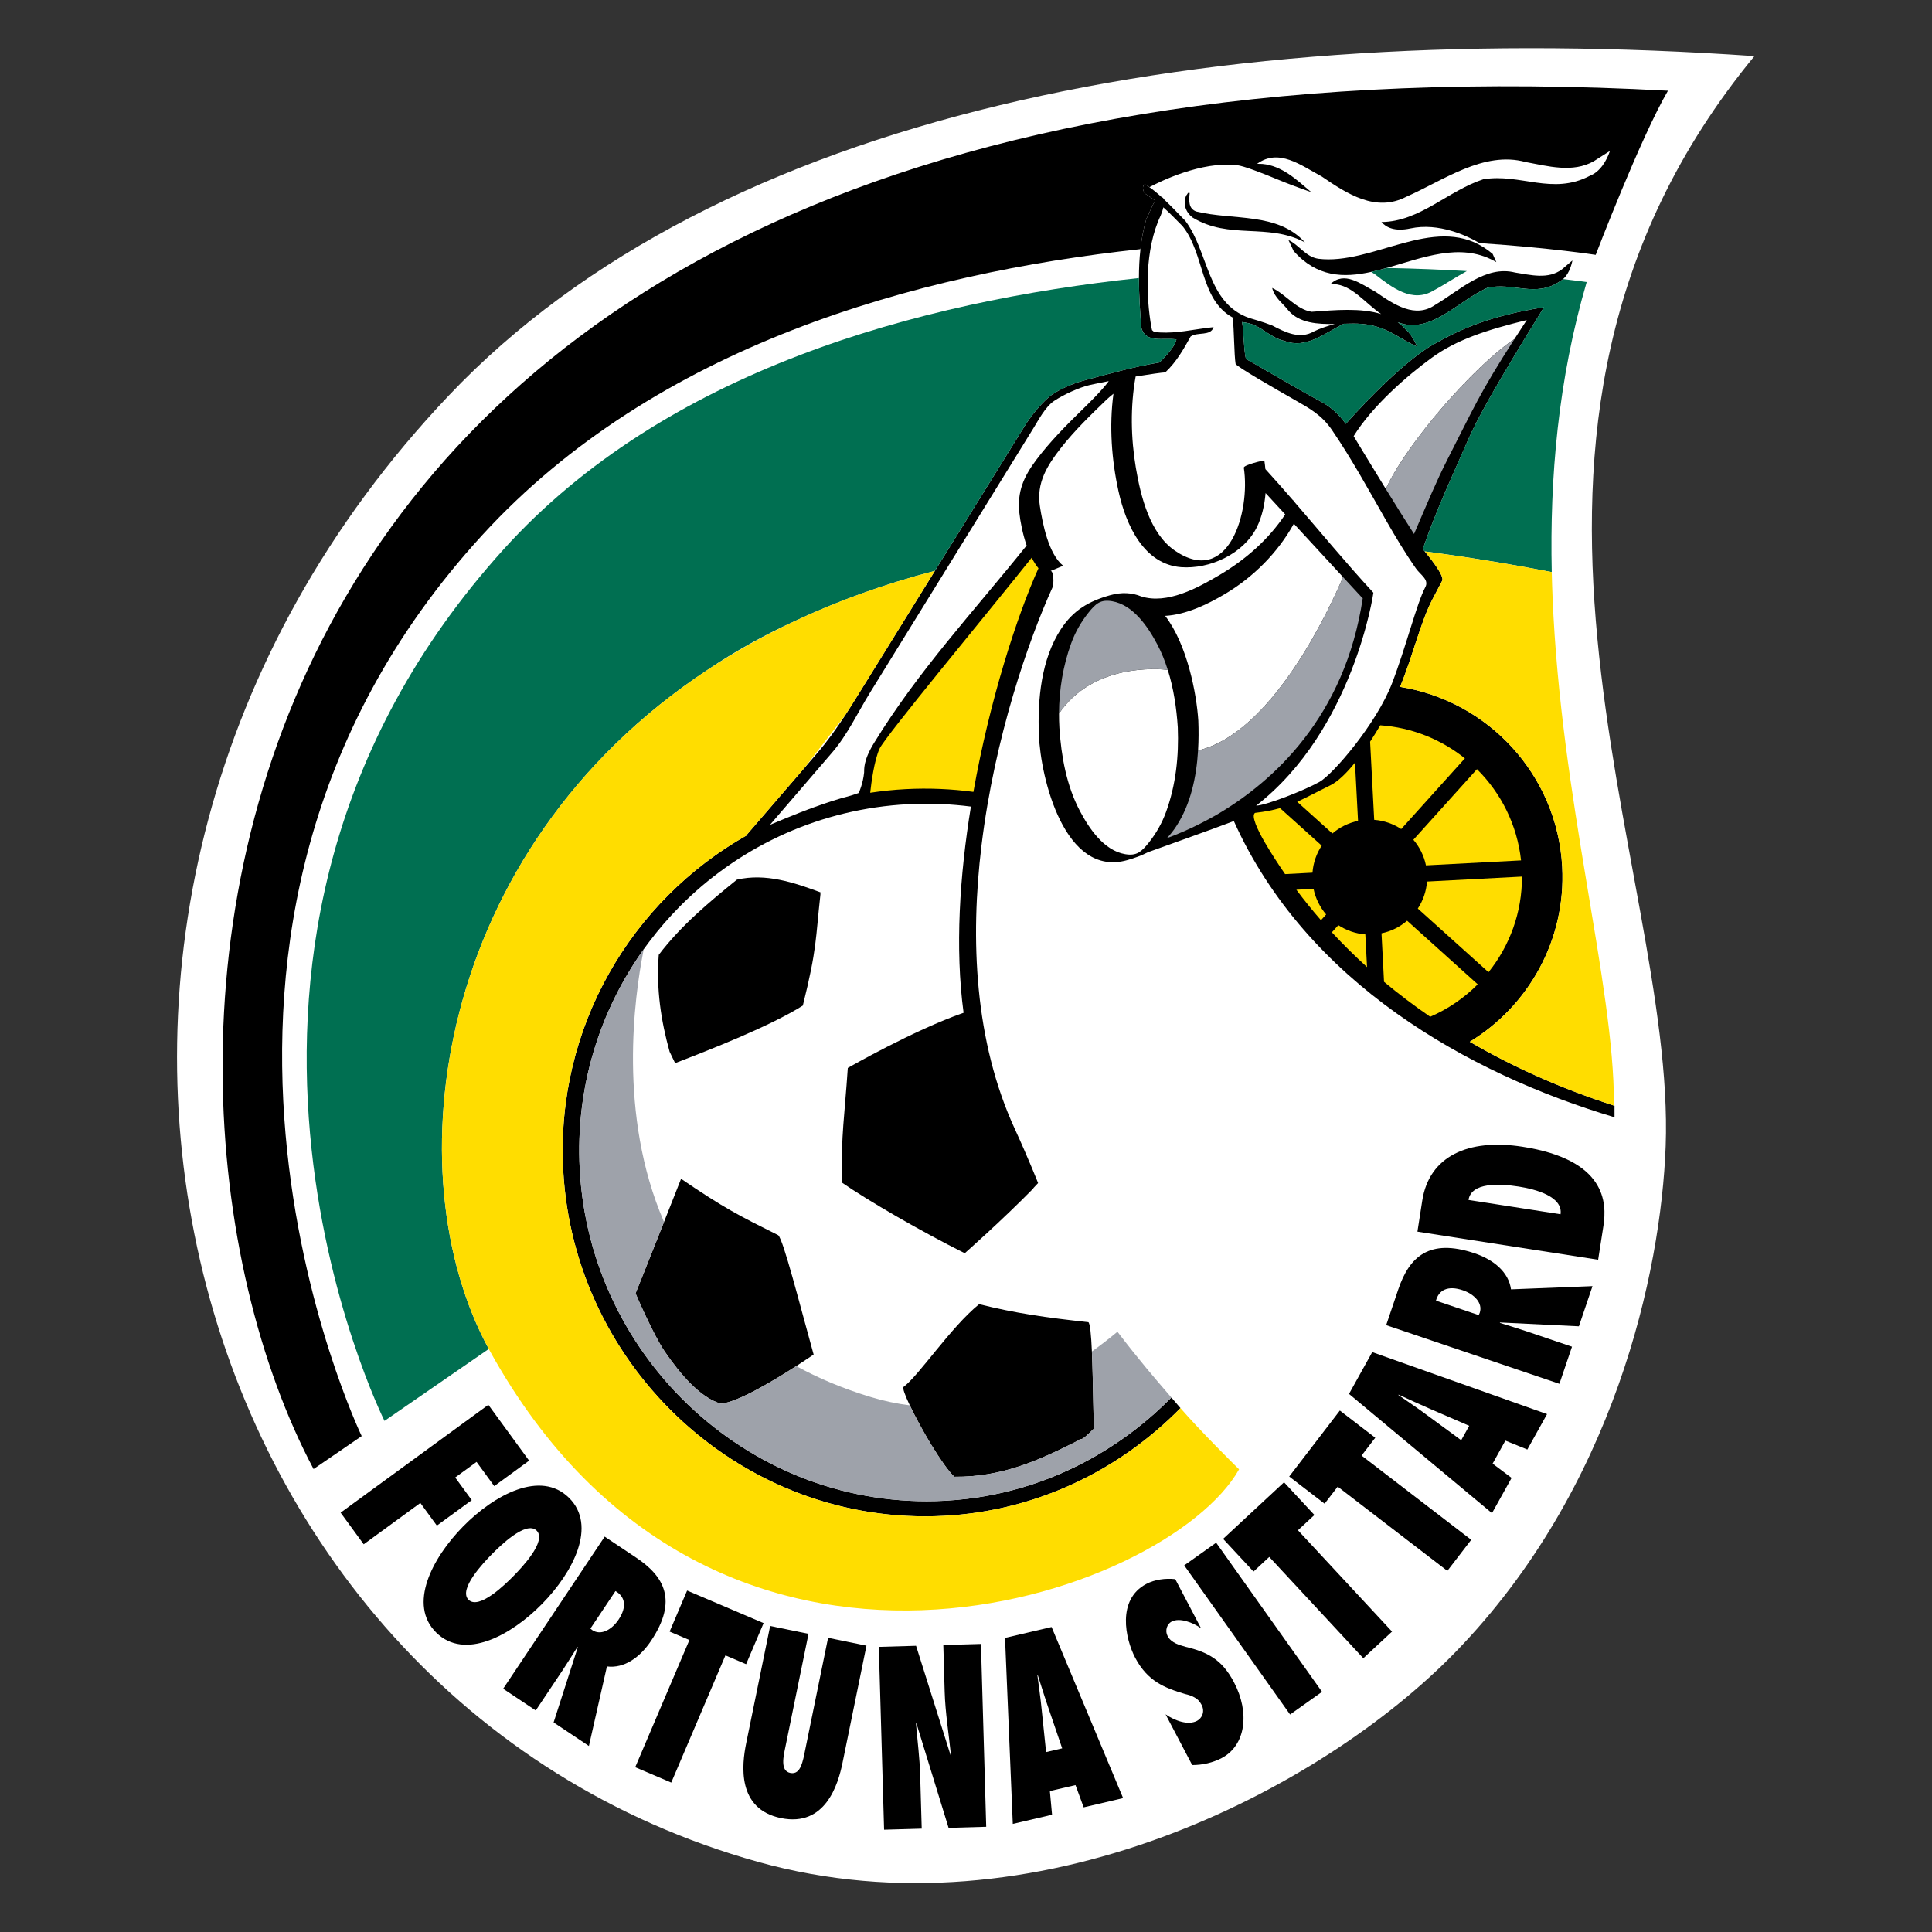 <?xml version="1.0" encoding="UTF-8" standalone="no"?>
<svg
   xmlns:dc="http://purl.org/dc/elements/1.1/"
   xmlns:cc="http://creativecommons.org/ns#"
   xmlns:rdf="http://www.w3.org/1999/02/22-rdf-syntax-ns#"
   xmlns:svg="http://www.w3.org/2000/svg"
   xmlns="http://www.w3.org/2000/svg"
   xmlns:sodipodi="http://sodipodi.sourceforge.net/DTD/sodipodi-0.dtd"
   xmlns:inkscape="http://www.inkscape.org/namespaces/inkscape"
   version="1.1"
   id="Layer_1"
   x="0px"
   y="0px"
   viewBox="0 0 1000 1000"
   xml:space="preserve"
   sodipodi:docname="Fortuna Sittard.svg"
   width="1000"
   height="1000"
   inkscape:version="1.0.1 (3bc2e813f5, 2020-09-07)"><rect x="0" y="0" width="1000" height="1000" fill="#333333" stroke="none"/><defs
   id="defs95" /><sodipodi:namedview
   pagecolor="#ffffff"
   bordercolor="#666666"
   borderopacity="1"
   objecttolerance="10"
   gridtolerance="10"
   guidetolerance="10"
   inkscape:pageopacity="0"
   inkscape:pageshadow="2"
   inkscape:window-width="1920"
   inkscape:window-height="1017"
   id="namedview93"
   showgrid="false"
   inkscape:zoom="0.845"
   inkscape:cx="500"
   inkscape:cy="500"
   inkscape:window-x="-8"
   inkscape:window-y="-8"
   inkscape:window-maximized="1"
   inkscape:current-layer="Layer_1" />












































<g
   id="g967"
   transform="matrix(1.678,0,0,1.678,-23.327,-164.103)"><path
     style="fill:#ffffff"
     d="M 555.074,115.105 C 387.869,103.534 235.355,132.258 152.311,219.831 1.603,378.754 66.707,621.666 247.823,672.14 c 85.684,23.879 173.785,-22.36 214.916,-64.619 49.135,-50.468 63.514,-117.284 64.955,-156.152 3.199,-85.981 -68.52,-219.816 27.38,-336.264"
     id="path2" /><path
     d="m 370.272,159.712 c -0.928,-0.705 -1.926,-1.401 -3.062,-2.126 -0.708,-0.602 -1.216,-2.491 -0.129,-2.939 0.445,0.257 0.908,0.553 1.367,0.882 3.173,-1.689 16.026,-8.07 26.989,-6.792 2.086,0.24 7.282,2.226 12.458,4.377 3.401,1.41 6.997,2.742 10.473,3.946 -4.646,-3.964 -9.069,-8.15 -15.081,-8.697 l -1.621,-0.034 c 6.72,-4.891 13.455,0.431 19.941,3.904 7.884,5.393 16.696,11.12 26.076,6.258 11.52,-5.065 23.873,-14.236 36.814,-10.718 6.826,1.253 14.533,3.456 21.062,-0.268 l 4.942,-3.156 c -0.999,3.022 -3.045,6.446 -6.172,7.662 -11.557,6.101 -21.499,-0.819 -32.896,1.087 -10.941,3.57 -19.584,13.061 -31.401,13.184 1.387,1.607 3.998,3.039 8.932,1.975 8.789,-1.88 17.49,2.286 21.342,4.526 22.207,1.489 35.807,3.627 35.807,3.627 0,0 13.851,-36.209 22.289,-50.634 C 64.382,100.717 44.033,425.473 110.626,550.938 l 14.844,-10.161 c 0,0 -75.02,-155.516 37.239,-277.979 53.424,-58.284 133.555,-80.69 202.977,-88.152 0.357,-3.167 0.928,-6.324 1.835,-9.422 0.719,-1.041 1.589,-3.923 2.751,-5.512"
     id="path4" /><path
     d="m 209.942,496.754 c 0,0 5.439,12.767 9.034,17.998 4.563,6.64 10.818,14.179 17.281,16.025 5.165,-0.391 16.502,-7.239 23.253,-11.594 3.191,-2.057 5.365,-3.567 5.365,-3.567 -4.389,-15.789 -9.305,-35.304 -10.917,-36.805 -12.208,-6.101 -16.645,-8.321 -29.974,-17.398 l -5.259,13.306 -1.024,2.585 c -3.944,9.999 -7.759,19.45 -7.759,19.45"
     id="path6" /><path
     d="m 346.436,542.171 c 1.495,-1.267 0.006,1.193 4.997,-3.804 -0.305,-0.976 -0.311,-14.339 -0.725,-23.69 -0.223,-5.019 -0.563,-8.883 -1.13,-9.043 -12.798,-1.372 -22.563,-2.774 -33.661,-5.55 -8.866,7.251 -18.468,21.898 -23.299,25.525 -0.394,0.283 0.431,2.542 1.92,5.676 3.332,7.025 9.981,18.445 13.728,22.032 14.651,0.118 25.826,-4.913 38.17,-11.146"
     id="path8" /><path
     style="fill:#ffffff"
     d="m 339.025,221.486 c -2.7,1.823 -4.957,6.135 -6.132,8.041 -16.865,27.291 -33.732,54.589 -50.597,81.88 -3.707,6.001 -6.991,13.021 -11.608,18.397 -6.421,7.471 -12.844,14.944 -19.268,22.412 5.893,-2.454 11.726,-4.931 19.276,-7.368 4.015,-1.298 5.031,-1.321 8.11,-2.454 0,0 1.316,-2.899 1.644,-6.307 0.074,-0.813 -0.405,-3.473 3.014,-9.046 13.768,-22.455 30.681,-40.495 47.115,-60.978 -1.232,-3.584 -1.963,-7.422 -2.249,-10.093 -0.702,-6.48 1.35,-11.186 5.236,-16.339 4.184,-5.547 9.063,-10.504 14.037,-15.335 1.612,-1.561 6.144,-5.993 8.224,-8.809 -0.006,-0.034 0.017,-0.068 0.034,-0.111 -2.208,0.417 -4.237,0.819 -5.784,1.176 -3.338,0.764 -8.218,3.027 -11.052,4.934"
     id="path10" /><path
     style="fill:#ffffff"
     d="m 381.697,164.851 c -2.009,-1.587 -3.044,-4.215 -1.869,-6.803 0.351,-0.2 0.408,-1.087 1.044,-0.708 -0.257,2.209 -0.442,4.862 2.063,5.704 11.374,2.782 25.014,0.157 33.495,9.525 -11.485,-6.131 -23.312,-0.713 -34.733,-7.718"
     id="path12" /><path
     style="fill:#ffffff"
     d="m 428.176,275.806 c -5.057,-5.487 -10.116,-10.975 -15.178,-16.462 -4.942,8.952 -12.536,16.525 -21.325,21.727 -5.347,3.156 -11.873,6.329 -18.368,6.697 6.82,8.878 9.696,24.001 10.227,32.317 0.117,2.976 0.111,6.078 -0.074,9.2 22.92,-5.359 40.541,-43.648 44.718,-53.479"
     id="path14" /><path
     d="m 382.936,163.045 c -2.505,-0.842 -2.32,-3.496 -2.063,-5.704 -0.637,-0.38 -0.694,0.508 -1.044,0.708 -1.176,2.588 -0.14,5.216 1.869,6.803 11.42,7.005 23.248,1.586 34.734,7.719 -8.482,-9.369 -22.122,-6.744 -33.496,-9.526"
     id="path16" /><path
     d="m 420.532,177.612 c -3.887,-0.582 -5.973,-4.329 -9.197,-5.784 l 1.584,3.364 c 7.194,8.13 15.38,8.353 23.93,6.483 1.589,-0.351 3.19,-0.773 4.8,-1.227 11.061,-3.122 22.523,-7.89 33.053,-2.217 0.257,0.134 0.502,0.277 0.759,0.422 l -0.229,-0.497 -0.904,-2.035 c -0.888,-0.759 -1.789,-1.41 -2.694,-1.986 -15.738,-10.034 -34.503,5.529 -51.102,3.477"
     id="path18" /><path
     style="fill:#ffffff"
     d="m 373.79,356.391 c 2.882,-1.03 7.616,-2.965 13.192,-6.038 -5.893,3.216 -10.684,5.108 -13.143,5.984 -0.017,0.017 -0.031,0.034 -0.049,0.054"
     id="path20" /><path
     d="m 420.917,338.981 c -4.937,2.751 -16.514,7.24 -19.547,7.333 30.045,-23.371 36.226,-65.723 36.169,-65.689 -8.521,-9.234 -16.434,-18.85 -24.609,-28.301 0.006,-0.123 0.017,-0.229 0.051,-0.291 -0.034,0.068 -0.08,0.14 -0.117,0.208 -2.834,-3.273 -5.705,-6.532 -8.638,-9.742 -0.08,-0.893 -0.186,-1.763 -0.32,-2.616 -0.031,-0.188 -6.463,1.338 -6.335,2.191 2.109,13.568 -4.706,36.956 -21.313,25.539 -7.645,-5.262 -10.487,-16.61 -11.988,-25.511 -1.544,-9.128 -1.747,-18.982 -0.069,-28.162 4.358,-0.708 8.11,-1.236 9.146,-1.276 0.034,0 0.051,-0.023 0.057,-0.057 3.418,-3.196 5.627,-7.171 7.75,-10.995 2.092,-1.535 6.184,-0.005 7.088,-2.896 -2.759,0.251 -5.793,0.816 -8.883,1.227 -2.514,0.331 -5.062,0.548 -7.539,0.414 -0.647,-0.029 -1.284,-0.077 -1.918,-0.163 l -0.642,-0.562 -0.18,-0.788 c -1.761,-9.854 -2.1,-24.173 2.822,-34.511 0.197,-0.431 0.596,-1.484 0.847,-2.577 1.875,1.661 3.647,3.484 5.913,5.787 6.909,8.561 5.29,22.62 15.489,28.208 0.436,3.875 0.425,11.385 0.876,14.259 0.117,0.779 12.727,8.007 18.086,11.052 4.768,2.711 8.492,4.757 11.643,9.368 6.035,8.843 11.36,18.537 16.668,27.842 2.905,5.071 5.89,10.082 9.24,14.867 1.39,1.986 4.132,3.441 2.891,5.767 -2.622,4.917 -5.935,18.403 -10.244,29.606 -4.842,12.592 -18.279,28.177 -22.394,30.469 m -37.459,-9.696 c 0.186,-3.122 0.191,-6.224 0.074,-9.2 -0.531,-8.315 -3.407,-23.439 -10.227,-32.317 6.495,-0.368 13.021,-3.541 18.368,-6.697 8.789,-5.202 16.382,-12.775 21.325,-21.727 5.063,5.487 10.122,10.975 15.178,16.462 -4.177,9.831 -21.798,48.12 -44.718,53.479 z m -9.882,18.987 c -1.253,3.441 -3.082,6.658 -5.359,9.497 -1.087,1.361 -2,2.354 -3.047,2.962 l -0.146,0.094 c -1.081,0.579 -2.32,0.748 -4.055,0.451 -6.558,-1.11 -11.103,-7.907 -13.974,-13.337 -4.12,-7.796 -5.744,-16.854 -6.312,-25.58 -0.091,-1.484 -0.123,-2.973 -0.117,-4.466 10.461,-15.432 30.402,-13.842 33.54,-13.486 1.812,5.744 2.711,11.822 3.096,17.761 0.346,8.911 -0.575,17.701 -3.626,26.104 z m 82.02,-140.152 c 7.593,-5.521 16.813,-8.538 29.249,-11.594 -1.384,2.109 -2.64,4.049 -3.798,5.85 -12.207,8.115 -33.118,31.897 -39.682,46.245 -5.102,-8.29 -9.816,-16.12 -9.916,-16.282 5.778,-9.352 16.551,-18.698 24.147,-24.219 z m 56.315,232.488 c 0,-0.608 -0.006,-1.21 0,-1.718 -0.06,-0.017 -0.111,-0.034 -0.171,-0.057 -15.894,-5.137 -30.815,-11.729 -44.467,-19.69 18.063,-11.015 29.694,-31.335 28.507,-53.901 -1.489,-28.484 -22.908,-51.258 -50.014,-55.57 0.043,-0.1 0.088,-0.205 0.123,-0.299 3.881,-9.477 6.232,-19.735 9.836,-26.658 1.007,-1.935 2.018,-3.864 3.033,-5.787 0.708,-1.35 -3.005,-6.161 -5.348,-9.018 -0.011,-0.006 -0.017,-0.017 -0.028,-0.028 -0.211,-0.257 -0.414,-0.508 -0.602,-0.73 4.143,-12.082 9.419,-23.22 14.159,-34.106 5.262,-12.087 23.359,-40.478 23.18,-40.472 -16.768,2.677 -25.902,6.803 -34.26,11.588 -8.199,4.7 -19.992,16.728 -26.835,24.384 -2.046,-2.831 -4.435,-5.179 -7.842,-6.968 -6.717,-3.536 -22.683,-13.061 -22.951,-13.001 -0.736,-3.182 -0.642,-8.218 -1.198,-11.443 l 1.164,0.197 c 4.668,0.685 7.2,4.589 11.98,5.653 6.645,2.528 12.319,-2.42 18.217,-5.313 2.003,-0.06 3.915,-0.1 5.616,0.045 7.742,0.674 11.243,4.472 16.97,6.974 -0.356,-1.181 -2.209,-4.377 -3.507,-5.29 -0.736,-0.853 -1.552,-1.578 -2.423,-2.22 9.993,3.958 18.471,-6.486 27.548,-10.561 7.725,-1.952 15.018,3.196 22.58,-2.12 0.317,-0.163 0.602,-0.374 0.871,-0.614 1.544,-1.327 2.468,-3.664 2.888,-5.753 l -1.044,0.885 -2.157,1.835 c -4.249,3.225 -9.702,1.752 -14.482,1.016 -9.14,-2.32 -17.059,5.482 -24.658,9.976 -6.147,4.243 -12.587,0 -18.359,-4.015 -4.694,-2.523 -9.674,-6.529 -13.985,-2.36 l 1.116,-0.031 c 5.599,0.277 9.659,5.898 14.576,9.234 -6.261,-1.946 -14.091,-1.256 -21.456,-0.699 -4.768,-0.756 -7.87,-5.308 -12.167,-7.365 0.719,3.088 3.256,4.651 5.122,7.094 3.413,3.784 8.889,4.121 14.182,4.035 -2.257,0.625 -4.686,1.419 -6.463,2.311 -4.306,2.503 -8.806,0.266 -12.847,-1.857 -2.494,-1.005 -7.06,-2.303 -7.06,-2.303 -13.112,-4.585 -12.458,-20.317 -19.718,-29.968 -1.938,-1.975 -4.283,-4.474 -6.666,-6.72 -0.117,-0.291 -0.317,-0.491 -0.614,-0.562 -1.281,-1.173 -2.565,-2.249 -3.807,-3.107 -0.459,-0.328 -0.921,-0.625 -1.367,-0.876 -1.087,0.442 -0.579,2.331 0.129,2.934 1.136,0.725 2.134,1.421 3.062,2.126 -1.162,1.589 -2.032,4.471 -2.751,5.51 -0.907,3.099 -1.478,6.255 -1.835,9.422 -0.334,2.968 -0.468,5.955 -0.474,8.918 -0.011,5.19 0.362,10.327 0.713,15.224 1.361,5.119 6.977,3.039 10.847,3.724 -0.417,2.577 -5.191,7.094 -5.273,7.105 -7.904,1.31 -16.223,3.664 -23.779,5.699 -2.705,0.736 -7.847,2.805 -10.372,5.048 -2.799,2.485 -5.51,5.833 -7.479,9.012 -8.458,13.643 -16.907,27.289 -25.365,40.929 -0.642,1.039 -1.284,2.08 -1.929,3.113 -0.097,0.157 -0.191,0.311 -0.286,0.462 -7.924,12.787 -15.849,25.574 -23.773,38.36 -1.344,2.174 -2.643,4.238 -3.952,6.246 -2.64,4.058 -5.348,7.856 -8.661,11.7 -1.25,1.455 -2.505,2.911 -3.764,4.366 -5.896,6.837 -11.788,13.677 -17.684,20.514 -0.071,0.08 -0.111,0.211 -0.14,0.363 -35.749,20.171 -58.997,59.362 -56.701,103.142 3.233,61.586 55.836,110.039 117.421,106.8 28.653,-1.495 54.192,-14.091 72.997,-33.224 -0.223,-0.251 -0.431,-0.497 -0.642,-0.748 -0.679,-0.799 -1.404,-1.644 -2.163,-2.52 -6.994,7.114 -14.967,13.272 -23.705,18.246 -6.03,3.43 -12.424,6.306 -19.122,8.515 -8.6,2.833 -17.695,4.588 -27.14,5.085 -59.029,3.096 -109.454,-43.346 -112.544,-102.377 -1.321,-25.16 6.167,-48.739 19.752,-67.76 0.516,-0.719 1.047,-1.439 1.578,-2.146 0.1,-0.134 0.2,-0.263 0.3,-0.391 2.793,-3.684 5.827,-7.171 9.063,-10.461 0.351,-0.351 0.696,-0.702 1.047,-1.047 0.262,-0.257 0.525,-0.508 0.788,-0.765 17.912,-17.321 41.913,-28.507 68.751,-29.917 0.345,-0.017 0.685,-0.028 1.027,-0.04 6.238,-0.268 12.373,0.005 18.363,0.776 -3.476,21.314 -4.936,43.719 -2.26,63.603 -15.378,5.339 -35.715,17.016 -35.715,17.016 -1.033,15.347 -2.009,19.729 -1.898,35.305 8.298,5.747 24.504,15.112 37.97,21.847 0,0 11.454,-10.076 21.17,-19.998 -0.011,-0.02 -0.017,-0.043 -0.028,-0.06 l 1.484,-1.584 c 0,0 -3.068,-7.767 -7.157,-16.645 -12.473,-27.075 -13.811,-58.521 -10.304,-87.445 4.055,-33.492 14.61,-63.583 21.855,-79.537 0.622,-1.361 0.34,-5.331 -0.565,-5.185 0.654,-0.203 3.268,-1.384 3.921,-1.589 -4.577,-3.669 -6.369,-13.104 -7.2,-18.408 -1.115,-7.165 2.249,-12.536 6.54,-18.012 4.223,-5.388 9.214,-10.182 14.131,-14.933 0.413,-0.402 1.167,-1.01 2.026,-1.724 -1.35,9.97 -0.57,20.455 1.567,30.128 2.331,10.547 7.896,22.469 19.256,23.365 8.737,0.682 19.298,-3.992 23.436,-12.39 1.53,-3.116 2.354,-6.757 2.66,-10.467 2.02,2.192 4.043,4.389 6.064,6.581 -5.137,7.739 -12.259,13.968 -20.272,18.702 -6.843,4.043 -16.183,9.12 -24.152,6.597 -2.799,-1.147 -5.987,-1.381 -9.608,-0.362 -6.552,1.846 -11.314,4.586 -15.161,10.461 -6.095,9.314 -7.222,21.732 -6.797,32.573 0.528,13.4 7.95,44.116 27.228,38.689 2.366,-0.668 4.494,-1.45 6.435,-2.454 4.803,-1.755 19.211,-6.837 26.461,-9.602 -0.302,0.14 -0.017,-0.083 -0.017,-0.077 22.324,49.809 72.321,77.968 117.456,91.436 0.004,-0.54 0.004,-1.182 -0.002,-1.821 z"
     id="path22" /><path
     d="m 266.71,372.947 c -7.844,-2.888 -16.616,-5.887 -25.499,-3.812 -8.421,6.809 -17.304,14.196 -24.112,23.196 -0.805,10.612 0.696,20.303 3.35,29.88 l 1.701,3.524 c 10.566,-4.066 29.354,-11.414 39.393,-17.76 4.438,-17.755 3.887,-20.529 5.431,-34.28 -0.118,-0.697 0.547,-0.403 -0.264,-0.748"
     id="path24" /><polyline
     points="118.97,564.392 164.539,531.128 177.109,548.35 166.356,556.2 160.903,548.735 154.317,553.546 159.419,560.528   148.659,568.384 143.562,561.399 126.096,574.151 118.97,564.392 "
     id="polyline26" /><polyline
     points="209.842,642.914 226.555,603.683 220.454,601.081 225.848,588.417 249.446,598.47 244.047,611.134 237.67,608.417   220.956,647.653 209.842,642.914 "
     id="polyline28" /><path
     d="m 281.175,605.424 -7.388,36.134 c -1.361,6.675 -5.265,19.852 -18.959,17.059 -13.697,-2.805 -12.113,-16.457 -10.752,-23.125 l 7.388,-36.141 11.834,2.42 -7.103,34.742 c -0.297,1.47 -0.742,3.361 -0.694,4.905 0.035,1.607 0.548,2.934 2.175,3.265 1.681,0.345 2.676,-0.671 3.264,-2.078 0.662,-1.475 0.996,-3.39 1.281,-4.783 l 7.111,-34.819 11.843,2.421"
     id="path30" /><path
     d="m 284.985,605.797 11.488,-0.334 10.627,33.687 0.114,-0.157 c -0.659,-6.495 -1.735,-12.904 -1.92,-19.41 l -0.416,-14.359 11.608,-0.331 1.624,56.394 -11.605,0.334 -9.936,-32.279 -0.117,0.154 c 0.451,5.299 1.133,10.519 1.287,15.832 l 0.479,16.534 -11.608,0.331 -1.625,-56.396"
     id="path32" /><path
     d="m 373.439,626.608 c 2.928,2.012 6.962,3.442 9.69,2.012 1.467,-0.768 2.554,-2.776 1.41,-4.962 -0.633,-1.198 -1.398,-1.889 -2.303,-2.337 -0.853,-0.485 -1.801,-0.756 -2.793,-0.99 -3.173,-0.95 -6.021,-1.909 -8.638,-3.581 -2.531,-1.624 -4.829,-3.969 -6.746,-7.608 -3.062,-5.827 -5.69,-17.972 3.438,-22.763 2.565,-1.353 5.867,-1.818 8.923,-1.478 l 7.964,15.169 c -2.577,-1.858 -6.643,-3.356 -9.112,-2.063 -1.255,0.662 -2.183,2.588 -1.172,4.506 0.553,1.064 1.512,1.74 2.505,2.231 0.996,0.491 2.128,0.745 3.022,1.036 3.296,0.802 6.055,1.718 8.446,3.336 2.443,1.598 4.512,3.886 6.498,7.662 4.874,9.277 3.63,19.393 -3.815,23.308 -2.731,1.43 -5.893,2.16 -9.106,2.16 l -8.211,-15.638"
     id="path34" /><polyline
     points="411.843,626.66 379.186,580.658 389.04,573.661 421.696,619.66 411.843,626.66 "
     id="polyline36" /><polyline
     points="434.434,609.299 405.414,578.049 400.557,582.561 391.183,572.477 409.979,555.018 419.345,565.105   414.268,569.823 443.294,601.075 434.434,609.299 "
     id="polyline38" /><polyline
     points="460.353,582.35 426.533,556.368 422.489,561.627 411.574,553.243 427.195,532.897 438.118,541.29 433.892,546.783   467.718,572.768 460.353,582.35 "
     id="polyline40" /><path
     d="m 172.309,583.917 c -2.465,2.508 -10.618,10.544 -13.874,7.348 -3.248,-3.196 4.654,-11.482 7.12,-13.991 2.466,-2.509 10.618,-10.544 13.874,-7.348 3.25,3.204 -4.652,11.485 -7.12,13.991 m 17.084,-24.125 c -8.737,-8.601 -22.968,-0.976 -32.622,8.837 -9.654,9.816 -17.042,24.169 -8.298,32.768 8.735,8.603 22.965,0.976 32.622,-8.843 9.653,-9.81 17.042,-24.164 8.298,-32.762 z"
     id="path42" /><path
     d="m 204.697,597.399 c -2.032,3.045 -5.416,5.014 -8.076,3.239 l -0.602,-0.485 7.728,-11.577 c 2.885,1.653 3.692,4.714 0.95,8.823 m 5.436,-19.133 -9.708,-6.481 -31.318,46.921 10.047,6.708 8.35,-12.504 c 1.538,-2.303 2.976,-4.677 4.466,-7.008 l 0.18,-0.057 -7.48,23.257 10.887,7.265 5.559,-24.538 c 5.319,0.67 10.17,-2.748 13.617,-7.913 8.269,-12.384 4.121,-19.829 -4.6,-25.65 z"
     id="path44" /><path
     d="m 336.582,638.251 -1.37,-13.126 c -0.336,-3.53 -0.864,-7.094 -1.318,-10.601 l 0.117,-0.031 c 1.085,3.361 2.131,6.803 3.284,10.148 l 4.246,12.453 -4.959,1.157 m 1.69,-38.583 -14.359,3.353 2.394,57.379 12.11,-2.831 -0.673,-7.299 7.907,-1.84 2.52,6.863 12.168,-2.848 z"
     id="path46" /><path
     d="m 464.625,542.052 -10.635,-7.81 c -2.845,-2.12 -5.838,-4.124 -8.744,-6.141 l 0.06,-0.105 c 3.213,1.45 6.475,2.988 9.716,4.383 l 12.076,5.225 -2.473,4.448 m 20.403,2.873 6.078,-10.929 -53.918,-19.121 -7.165,12.892 44.099,36.777 6.049,-10.869 -5.855,-4.406 3.938,-7.097 z"
     id="path48" /><path
     d="m 470.34,502.755 -0.314,0.707 -13.186,-4.466 c 0.853,-3.213 3.601,-4.785 8.275,-3.202 3.473,1.174 6.256,3.928 5.225,6.961 m 34.785,-8.235 -25.14,0.993 c -0.725,-5.311 -5.291,-9.112 -11.168,-11.104 -14.108,-4.774 -20.221,1.159 -23.588,11.086 l -3.741,11.058 53.433,18.1 3.881,-11.449 -14.248,-4.822 c -2.626,-0.888 -5.282,-1.666 -7.924,-2.503 l -0.105,-0.157 24.406,1.193 z"
     id="path50" /><path
     d="m 495.272,472.348 -28.39,-4.412 c 0.842,-5.447 9.414,-5.073 15.48,-4.132 5.248,0.819 13.68,3.085 12.91,8.544 M 483.513,451.52 c -16.854,-2.625 -28.787,3.017 -30.896,16.597 l -1.493,9.596 55.742,8.667 1.626,-10.419 c 1.128,-7.26 0.754,-20.444 -24.979,-24.441 z"
     id="path52" /><path
     style="fill:#ffffff"
     d="m 355.827,215.487 c -2.08,2.816 -6.612,7.248 -8.224,8.809 -4.974,4.831 -9.853,9.788 -14.037,15.335 -3.886,5.154 -5.938,9.859 -5.236,16.339 0.286,2.671 1.016,6.509 2.249,10.093 -16.434,20.483 -33.347,38.523 -47.115,60.978 -3.419,5.573 -2.94,8.233 -3.014,9.046 -0.328,3.407 -1.644,6.307 -1.644,6.307 -3.079,1.133 -4.095,1.156 -8.11,2.454 -7.55,2.436 -13.383,4.914 -19.276,7.368 6.423,-7.468 12.847,-14.941 19.268,-22.412 4.617,-5.376 7.901,-12.396 11.608,-18.397 16.865,-27.292 33.732,-54.589 50.597,-81.88 1.176,-1.906 3.433,-6.218 6.132,-8.041 2.833,-1.906 7.713,-4.169 11.052,-4.934 1.547,-0.356 3.576,-0.759 5.784,-1.176 -0.017,0.043 -0.04,0.077 -0.034,0.111"
     id="path54" /><path
     style="fill:#006f51"
     d="m 232.405,304.253 c 8.198,-5.539 17.001,-10.447 26.521,-14.813 13.101,-6.172 27.52,-11.426 43.323,-15.552 0.699,-1.116 1.724,-2.723 2.254,-3.587 8.458,-13.64 16.907,-27.286 25.365,-40.929 1.969,-3.179 4.68,-6.526 7.479,-9.012 2.525,-2.243 7.667,-4.311 10.372,-5.048 7.556,-2.035 15.875,-4.389 23.779,-5.699 0.082,-0.011 4.857,-4.528 5.279,-7.105 -3.869,-0.684 -9.491,1.396 -10.852,-3.724 -0.351,-4.897 -0.719,-10.033 -0.713,-15.224 -68.126,7.222 -146.156,28.561 -195.977,83.692 -110.23,121.978 -36.729,268.837 -36.729,268.837 l 32.166,-22.192 C 135.13,459.667 147.66,360.1 232.405,304.253"
     id="path56" /><path
     style="fill:#006f51"
     d="m 436.848,181.67 c 0.405,0.257 0.808,0.52 1.199,0.759 5.265,4.055 11.554,9.005 18.146,4.925 3.296,-1.735 6.68,-4.055 10.17,-5.941 -7.388,-0.434 -15.686,-0.785 -24.715,-0.959 -1.609,0.448 -3.21,0.871 -4.8,1.216"
     id="path58" /><path
     style="fill:#006f51"
     d="m 472.598,186.624 c -9.077,4.069 -17.555,14.513 -27.554,10.556 0.876,0.642 1.692,1.373 2.428,2.22 1.298,0.914 3.15,4.109 3.507,5.29 -5.727,-2.502 -9.229,-6.295 -16.97,-6.974 -1.701,-0.145 -3.612,-0.105 -5.616,-0.045 -5.898,2.893 -11.577,7.841 -18.217,5.313 -4.78,-1.064 -7.311,-4.968 -11.98,-5.653 l -1.164,-0.191 c 0.556,3.219 0.462,8.255 1.193,11.437 0.273,-0.06 16.239,9.465 22.957,13.001 3.407,1.789 5.796,4.138 7.842,6.968 6.837,-7.656 18.631,-19.684 26.835,-24.384 8.358,-4.785 17.486,-8.912 34.254,-11.588 0.185,0 -17.912,28.385 -23.174,40.472 -4.74,10.886 -10.016,22.024 -14.159,34.106 0.188,0.223 0.391,0.474 0.602,0.73 12.593,1.652 25.633,3.75 39.174,6.386 -0.637,-29.138 1.969,-59.417 10.781,-89.474 0,0 -2.571,-0.374 -7.288,-0.91 -0.274,0.24 -0.554,0.457 -0.871,0.614 -7.562,5.316 -14.856,0.168 -22.58,2.126"
     id="path60" /><path
     style="fill:#ffdd00"
     d="m 378.034,532.15 c -18.805,19.127 -44.344,31.723 -73.003,33.224 -61.585,3.233 -114.182,-45.221 -117.416,-106.806 -2.297,-43.779 20.951,-82.97 56.701,-103.142 0.028,-0.151 0.068,-0.283 0.14,-0.363 5.895,-6.837 11.788,-13.677 17.684,-20.514 l 12.424,-16.066 c 1.309,-2.003 2.608,-4.072 3.952,-6.241 7.924,-12.793 15.849,-25.579 23.773,-38.366 -0.011,0 -0.028,0.006 -0.04,0.012 -15.803,4.132 -30.222,9.385 -43.323,15.552 -9.525,4.483 -18.368,9.436 -26.521,14.813 -84.745,55.847 -97.275,155.414 -67.732,209.651 0.085,0.166 0.174,0.328 0.263,0.491 69.327,125.534 209.149,75.805 231.17,36.631 -1.93,-1.903 -12.189,-12.073 -18.072,-18.876"
     id="path62" /><path
     style="fill:#ffdd00"
     d="m 458.758,276.928 c -1.016,1.923 -2.026,3.852 -3.033,5.787 -3.604,6.923 -5.956,17.182 -9.836,26.658 -0.034,0.094 -0.08,0.2 -0.123,0.299 27.106,4.312 48.525,27.086 50.014,55.565 1.188,22.571 -10.444,42.892 -28.507,53.906 13.651,7.961 28.573,14.553 44.467,19.69 0,-0.194 0.006,-0.394 0.006,-0.591 0,-37.111 -16.385,-93.762 -18.939,-156.29 -0.105,-2.56 -0.194,-5.119 -0.251,-7.69 -13.518,-2.626 -26.544,-4.717 -39.146,-6.352 2.343,2.857 6.056,7.668 5.348,9.018"
     id="path64" /><path
     style="fill:#ffdd00"
     d="m 473.048,397.685 -21.807,-19.63 c 1.603,-2.439 2.608,-5.285 2.842,-8.335 l 29.283,-1.53 c 0.055,11.086 -3.808,21.376 -10.318,29.495"
     id="path66" /><path
     style="fill:#ffdd00"
     d="m 483.087,363.196 -29.332,1.538 c -0.62,-2.985 -1.975,-5.687 -3.881,-7.901 l 19.612,-21.781 c 7.395,7.336 12.391,17.136 13.601,28.144"
     id="path68" /><path
     style="fill:#ffdd00"
     d="m 432.805,351.012 c -2.999,0.622 -5.693,1.983 -7.907,3.886 l -10.863,-9.782 c 2.945,-1.327 5.955,-2.991 10.162,-5.048 2.391,-1.164 5.039,-3.764 7.667,-7.02 l 0.941,17.964"
     id="path70" /><path
     style="fill:#ffdd00"
     d="m 404.029,357.618 c -0.111,-0.194 -1.37,-2.32 -2.326,-4.477 -0.713,-1.612 -1.247,-3.224 -1.013,-4.081 0.065,-0.239 0.183,-0.425 0.391,-0.525 3.054,-0.351 5.49,-0.836 7.662,-1.461 l 12.853,11.571 c -1.601,2.442 -2.614,5.29 -2.845,8.341 l -8.446,0.442 c -2.209,-3.19 -4.312,-6.457 -6.276,-9.81"
     id="path72" /><path
     style="fill:#ffdd00"
     d="m 421.368,381.647 c -2.654,-3.039 -5.185,-6.172 -7.59,-9.397 l 5.299,-0.274 c 0.625,2.991 1.989,5.679 3.887,7.902 l -1.596,1.769"
     id="path74" /><path
     style="fill:#ffdd00"
     d="m 424.735,385.383 1.986,-2.209 c 2.442,1.601 5.282,2.611 8.332,2.845 l 0.528,10.087 c -3.792,-3.424 -7.405,-7.008 -10.846,-10.723"
     id="path76" /><path
     style="fill:#ffdd00"
     d="m 436.529,326.579 c 1.093,-1.672 2.143,-3.379 3.136,-5.057 9.779,0.668 18.808,4.366 26.096,10.204 l -19.638,21.804 c -2.437,-1.601 -5.282,-2.611 -8.333,-2.845 l -1.261,-24.106"
     id="path78" /><path
     style="fill:#ffdd00"
     d="m 440.823,400.646 -0.779,-14.956 c 2.982,-0.619 5.681,-1.98 7.895,-3.887 l 21.781,19.619 c -4.161,4.197 -9.128,7.605 -14.656,10.001 -4.95,-3.394 -9.701,-6.99 -14.241,-10.777"
     id="path80" /><path
     style="fill:#ffdd00"
     d="m 285.19,328.765 c -1.638,3.698 -2.525,10.461 -2.865,13.569 3.595,-0.542 7.248,-0.927 10.952,-1.121 7.1,-0.374 14.085,-0.063 20.882,0.848 5.042,-28.373 13.446,-54.297 20.066,-68.979 -0.776,-0.916 -1.467,-2.038 -2.086,-3.259 -12.886,16.187 -45.337,55.284 -46.949,58.942"
     id="path82" /><path
     style="fill:#9ea2aa"
     d="m 351.433,538.368 c -4.991,4.997 -3.501,2.537 -4.997,3.804 -12.344,6.232 -23.519,11.263 -38.169,11.152 -3.747,-3.587 -10.396,-15.013 -13.728,-22.032 -3.944,-0.491 -7.97,-1.327 -12.085,-2.577 -8.589,-2.6 -16.188,-5.827 -22.943,-9.531 -6.751,4.36 -18.088,11.203 -23.253,11.594 -6.463,-1.846 -12.718,-9.385 -17.281,-16.02 -3.595,-5.231 -9.034,-18.003 -9.034,-18.003 0,0 3.815,-9.451 7.759,-19.45 l 1.024,-2.585 c -14.348,-33.07 -9.029,-69.764 -6.452,-83.136 0.069,-0.351 0.134,-0.679 0.197,-0.999 -13.586,19.022 -21.074,42.601 -19.752,67.766 3.09,59.026 53.516,105.468 112.544,102.372 9.445,-0.491 18.54,-2.252 27.14,-5.085 6.535,-2.197 12.992,-5.065 19.122,-8.515 8.738,-4.974 16.711,-11.132 23.705,-18.246 -0.234,-0.274 -0.479,-0.56 -0.725,-0.842 -4.089,-4.737 -9.303,-10.775 -15.914,-19.441 -2.546,2.103 -5.171,4.149 -7.881,6.084 0.412,9.351 0.417,22.714 0.723,23.69"
     id="path84" /><path
     style="fill:#9ea2aa"
     d="m 434.098,282.215 c -1.978,-2.138 -3.947,-4.272 -5.921,-6.409 -4.178,9.831 -21.798,48.12 -44.718,53.478 -0.497,8.235 -2.297,16.619 -6.723,23.382 -0.905,1.392 -1.869,2.6 -2.896,3.67 2.46,-0.876 7.251,-2.768 13.143,-5.984 0.46,-0.251 0.91,-0.497 1.378,-0.759 0.485,-0.282 0.97,-0.556 1.473,-0.847 16.622,-9.882 38.917,-29.677 44.421,-66.431 -0.061,-0.023 -0.118,-0.051 -0.157,-0.1"
     id="path86" /><path
     style="fill:#9ea2aa"
     d="m 374.107,304.407 c -0.859,-2.699 -1.895,-5.331 -3.216,-7.819 -2.868,-5.43 -7.419,-12.227 -13.965,-13.343 -3.524,-0.596 -4.997,0.691 -7.254,3.507 -2.28,2.845 -4.109,6.052 -5.359,9.497 -2.505,6.894 -3.727,14.282 -3.747,21.644 10.461,-15.432 30.402,-13.842 33.541,-13.486"
     id="path88" /><path
     style="fill:#9ea2aa"
     d="m 441.365,248.62 c 3.076,4.988 6.284,10.144 8.715,13.886 4.083,-9.502 6.937,-16.394 10.296,-22.974 8.073,-15.78 9.707,-20.092 20.671,-37.156 -12.208,8.115 -33.118,31.902 -39.682,46.244"
     id="path90" /></g>
</svg>
